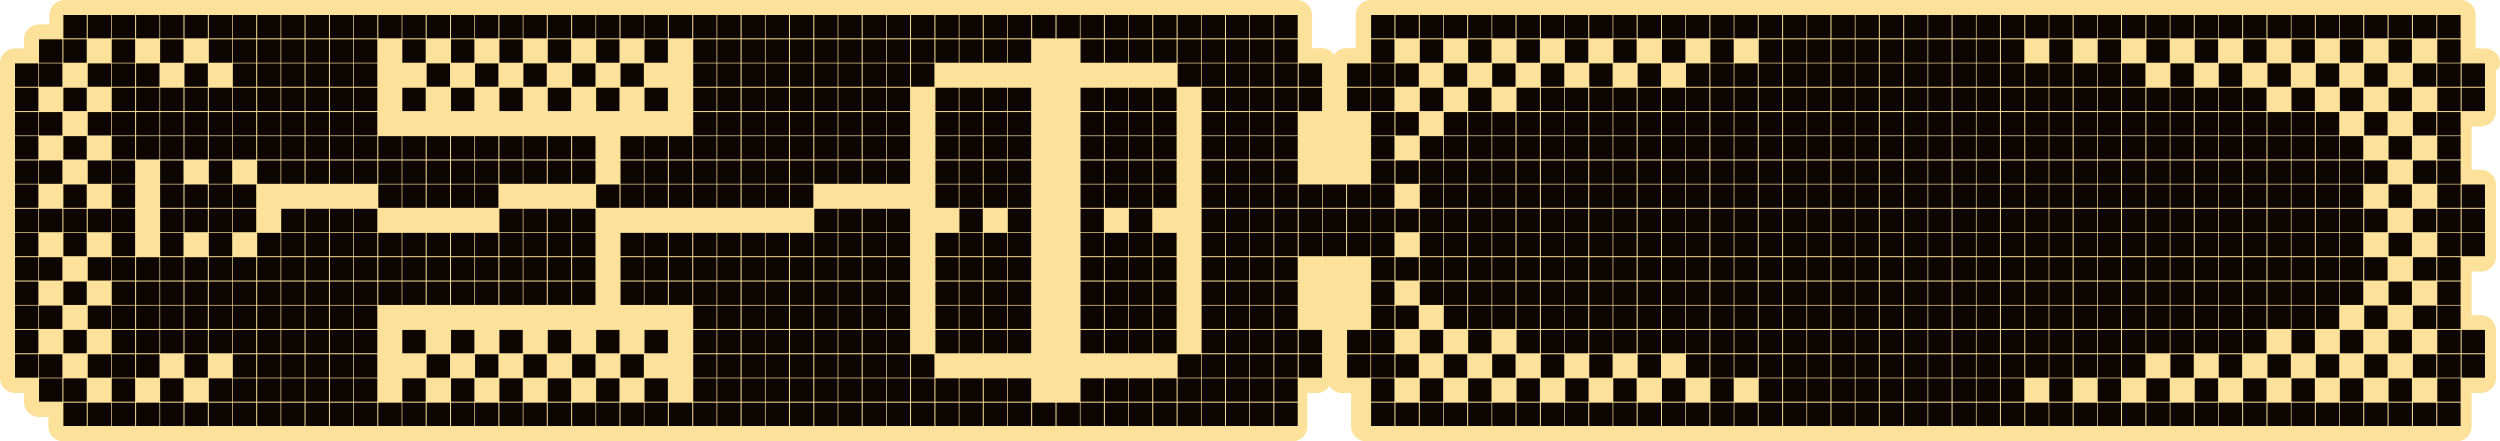 <?xml version="1.0" encoding="utf-8"?>
<!-- Generator: Adobe Illustrator 27.3.1, SVG Export Plug-In . SVG Version: 6.00 Build 0)  -->
<svg version="1.1" id="Слой_1" xmlns="http://www.w3.org/2000/svg" xmlns:xlink="http://www.w3.org/1999/xlink" x="0px" y="0px"
	 viewBox="0 0 749.4 132.3" style="enable-background:new 0 0 749.4 132.3;" xml:space="preserve">
<style type="text/css">
	.st0{fill:#FCE19B;}
	.st1{fill:#0C0501;}
</style>
<path class="st0" d="M744.9,14.5h-2.8v-10c0-2.5-2-4.5-4.5-4.5H410.9c-2.5,0-4.5,2-4.5,4.5v9.9h-2.7c-1.6,0-3,0.8-3.8,2.1
	c-0.8-1.3-2.2-2.1-3.8-2.1h-2.8V4.5c0-2.5-2-4.5-4.5-4.5H19.3c-2.5,0-4.5,2-4.5,4.5v2.8h-3.1c-2.5,0-4.5,2-4.5,4.5v2.7H4.5
	C2,14.5,0,16.5,0,19v94.3c0,2.5,2,4.5,4.5,4.5h2.7v2.7c0,2.5,2,4.5,4.5,4.5h2.8v2.8c0,2.5,2,4.5,4.5,4.5h368.4c2.5,0,4.5-2,4.5-4.5
	v-10h2.8c1.6,0,3-0.8,3.8-2.1c0.8,1.3,2.2,2.1,3.8,2.1h2.7v10c0,2.5,2,4.5,4.5,4.5h326.9c2.5,0,4.5-2,4.5-4.5v-10h2.8
	c2.5,0,4.5-2,4.5-4.5V99c0-2.5-2-4.5-4.5-4.5h-2.8V81.4h2.8c2.5,0,4.5-2,4.5-4.5V55.4c0-2.5-2-4.5-4.5-4.5h-2.8v-13h2.8
	c2.5,0,4.5-2,4.5-4.5V21.1c0.7-0.4,1.2-1.2,1.2-2.1C749.4,16.5,747.4,14.5,744.9,14.5z"/>
<path class="st1" d="M4.5,19h7v7h-7V19z M4.5,26.3h7v7h-7V26.3z M4.5,33.6h7v7h-7V33.6z M4.5,40.8h7v7h-7V40.8z M4.5,48.1h7v7h-7
	V48.1z M4.5,55.3h7v7h-7V55.3z M4.5,62.6h7v7h-7V62.6z M4.5,69.8h7v7h-7V69.8z M4.5,77.1h7v7h-7V77.1z M11.7,11.8h7v7h-7
	C11.7,18.8,11.7,11.8,11.7,11.8z M11.7,19h7v7h-7C11.7,26,11.7,19,11.7,19z M11.7,33.6h7v7h-7C11.7,40.6,11.7,33.6,11.7,33.6z
	 M11.7,48.1h7v7h-7C11.7,55.1,11.7,48.1,11.7,48.1z M11.7,62.6h7v7h-7C11.7,69.6,11.7,62.6,11.7,62.6z M11.7,77.1h7v7h-7
	C11.7,84.1,11.7,77.1,11.7,77.1z M19,4.5h7v7h-7V4.5z M19,11.8h7v7h-7V11.8z M19,26.3h7v7h-7V26.3z M19,40.8h7v7h-7V40.8z M19,55.3
	h7v7h-7V55.3z M19,62.6h7v7h-7V62.6z M19,69.8h7v7h-7V69.8z M26.3,4.5h7v7h-7V4.5z M26.3,19h7v7h-7V19z M26.3,33.6h7v7h-7V33.6z
	 M26.3,48.1h7v7h-7V48.1z M26.3,62.6h7v7h-7V62.6z M26.3,77.1h7v7h-7V77.1z M33.5,4.5h7v7h-7V4.5z M33.5,11.8h7v7h-7V11.8z M33.5,19
	h7v7h-7V19z M33.5,26.3h7v7h-7V26.3z M33.5,33.6h7v7h-7V33.6z M33.5,40.8h7v7h-7V40.8z M33.5,48.1h7v7h-7V48.1z M33.5,55.3h7v7h-7
	V55.3z M33.5,62.6h7v7h-7V62.6z M33.5,69.8h7v7h-7V69.8z M33.5,77.1h7v7h-7V77.1z M40.8,4.5h7v7h-7V4.5z M40.8,19h7v7h-7V19z
	 M40.8,26.3h7v7h-7V26.3z M40.8,33.6h7v7h-7V33.6z M40.8,40.8h7v7h-7V40.8z M40.8,77.1h7v7h-7V77.1z M48,4.5h7v7h-7V4.5z M48,11.8h7
	v7h-7V11.8z M48,26.3h7v7h-7V26.3z M48,33.6h7v7h-7V33.6z M48,40.8h7v7h-7V40.8z M48,48.1h7v7h-7V48.1z M48,55.3h7v7h-7V55.3z
	 M48,62.6h7v7h-7V62.6z M48,69.8h7v7h-7V69.8z M48,77.1h7v7h-7V77.1z M4.5,84.4h7v7h-7V84.4z M4.5,91.6h7v7h-7V91.6z M4.5,98.9h7v7
	h-7V98.9z M4.5,106.2h7v7h-7V106.2z M11.7,91.6h7v7h-7C11.7,98.6,11.7,91.6,11.7,91.6z M11.7,106.2h7v7h-7
	C11.7,113.2,11.7,106.2,11.7,106.2z M11.7,113.4h7v7h-7C11.7,120.4,11.7,113.4,11.7,113.4z M19,84.4h7v7h-7V84.4z M19,98.9h7v7h-7
	V98.9z M19,113.4h7v7h-7V113.4z M19,120.7h7v7h-7V120.7z M26.3,91.6h7v7h-7V91.6z M26.3,106.2h7v7h-7V106.2z M26.3,120.7h7v7h-7
	V120.7z M33.5,84.4h7v7h-7V84.4z M33.5,91.6h7v7h-7V91.6z M33.5,98.9h7v7h-7V98.9z M33.5,106.2h7v7h-7V106.2z M33.5,113.4h7v7h-7
	V113.4z M33.5,120.7h7v7h-7V120.7z M40.8,84.4h7v7h-7V84.4z M40.8,91.6h7v7h-7V91.6z M40.8,98.9h7v7h-7V98.9z M40.8,106.2h7v7h-7
	V106.2z M40.8,120.7h7v7h-7V120.7z M48,84.4h7v7h-7V84.4z M48,91.6h7v7h-7V91.6z M48,98.9h7v7h-7V98.9z M48,113.4h7v7h-7V113.4z
	 M48,120.7h7v7h-7V120.7z M55.3,4.5h7v7h-7V4.5z M55.3,19h7v7h-7V19z M55.3,26.3h7v7h-7V26.3z M55.3,33.6h7v7h-7V33.6z M55.3,40.8h7
	v7h-7V40.8z M55.3,55.3h7v7h-7V55.3z M55.3,62.6h7v7h-7V62.6z M55.3,77.1h7v7h-7V77.1z M62.6,4.5h7v7h-7V4.5z M62.6,11.8h7v7h-7
	V11.8z M62.6,26.3h7v7h-7V26.3z M62.6,33.6h7v7h-7V33.6z M62.6,40.8h7v7h-7V40.8z M62.6,48.1h7v7h-7V48.1z M62.6,55.3h7v7h-7V55.3z
	 M62.6,62.6h7v7h-7V62.6z M62.6,69.8h7v7h-7V69.8z M62.6,77.1h7v7h-7V77.1z M69.8,4.5h7v7h-7V4.5z M69.8,11.8h7v7h-7V11.8z M69.8,19
	h7v7h-7V19z M69.8,26.3h7v7h-7V26.3z M69.8,33.6h7v7h-7V33.6z M69.8,40.8h7v7h-7V40.8z M69.8,55.3h7v7h-7V55.3z M69.8,62.6h7v7h-7
	V62.6z M69.8,77.1h7v7h-7V77.1z M77.1,4.5h7v7h-7V4.5z M77.1,11.8h7v7h-7V11.8z M77.1,19h7v7h-7V19z M77.1,26.3h7v7h-7V26.3z
	 M77.1,33.6h7v7h-7V33.6z M77.1,40.8h7v7h-7V40.8z M77.1,48.1h7v7h-7V48.1z M77.1,69.8h7v7h-7V69.8z M77.1,77.1h7v7h-7V77.1z
	 M84.3,4.5h7v7h-7V4.5z M84.3,11.8h7v7h-7V11.8z M84.3,19h7v7h-7V19z M84.3,26.3h7v7h-7V26.3z M84.3,33.6h7v7h-7V33.6z M84.3,40.8h7
	v7h-7V40.8z M84.3,48.1h7v7h-7V48.1z M84.3,62.6h7v7h-7V62.6z M84.3,69.8h7v7h-7V69.8z M84.3,77.1h7v7h-7V77.1z M91.6,4.5h7v7h-7
	V4.5z M91.6,11.8h7v7h-7V11.8z M91.6,19h7v7h-7V19z M91.6,26.3h7v7h-7V26.3z M91.6,33.6h7v7h-7V33.6z M91.6,40.8h7v7h-7V40.8z
	 M91.6,48.1h7v7h-7V48.1z M91.6,62.6h7v7h-7V62.6z M91.6,69.8h7v7h-7V69.8z M91.6,77.1h7v7h-7V77.1z M98.9,4.5h7v7h-7V4.5z
	 M98.9,11.8h7v7h-7V11.8z M98.9,19h7v7h-7V19z M98.9,26.3h7v7h-7V26.3z M98.9,33.6h7v7h-7V33.6z M98.9,40.8h7v7h-7V40.8z M98.9,48.1
	h7v7h-7V48.1z M98.9,62.6h7v7h-7V62.6z M98.9,69.8h7v7h-7V69.8z M98.9,77.1h7v7h-7V77.1z M106.1,4.5h7v7h-7V4.5z M106.1,11.8h7v7h-7
	V11.8z M106.1,19h7v7h-7V19z M106.1,26.3h7v7h-7V26.3z M106.1,33.6h7v7h-7V33.6z M106.1,40.8h7v7h-7V40.8z M106.1,48.1h7v7h-7V48.1z
	 M106.1,62.6h7v7h-7V62.6z M106.1,69.8h7v7h-7V69.8z M106.1,77.1h7v7h-7V77.1z M113.4,4.5h7v7h-7V4.5z M113.4,40.8h7v7h-7V40.8z
	 M113.4,48.1h7v7h-7V48.1z M113.4,55.3h7v7h-7V55.3z M113.4,69.8h7v7h-7V69.8z M113.4,77.1h7v7h-7V77.1z M120.6,4.5h7v7h-7V4.5z
	 M120.6,11.8h7v7h-7V11.8z M120.6,26.3h7v7h-7V26.3z M120.6,40.8h7v7h-7V40.8z M120.6,48.1h7v7h-7V48.1z M120.6,55.3h7v7h-7V55.3z
	 M120.6,69.8h7v7h-7V69.8z M120.6,77.1h7v7h-7V77.1z M55.3,84.4h7v7h-7V84.4z M55.3,91.6h7v7h-7V91.6z M55.3,98.9h7v7h-7V98.9z
	 M55.3,106.2h7v7h-7V106.2z M55.3,120.7h7v7h-7V120.7z M62.6,84.4h7v7h-7V84.4z M62.6,91.6h7v7h-7V91.6z M62.6,98.9h7v7h-7V98.9z
	 M62.6,113.4h7v7h-7V113.4z M62.6,120.7h7v7h-7V120.7z M69.8,84.4h7v7h-7V84.4z M69.8,91.6h7v7h-7V91.6z M69.8,98.9h7v7h-7V98.9z
	 M69.8,106.2h7v7h-7V106.2z M69.8,113.4h7v7h-7V113.4z M69.8,120.7h7v7h-7V120.7z M77.1,84.4h7v7h-7V84.4z M77.1,91.6h7v7h-7V91.6z
	 M77.1,98.9h7v7h-7V98.9z M77.1,106.2h7v7h-7V106.2z M77.1,113.4h7v7h-7V113.4z M77.1,120.7h7v7h-7V120.7z M84.3,84.4h7v7h-7V84.4z
	 M84.3,91.6h7v7h-7V91.6z M84.3,98.9h7v7h-7V98.9z M84.3,106.2h7v7h-7V106.2z M84.3,113.4h7v7h-7V113.4z M84.3,120.7h7v7h-7V120.7z
	 M91.6,84.4h7v7h-7V84.4z M91.6,91.6h7v7h-7V91.6z M91.6,98.9h7v7h-7V98.9z M91.6,106.2h7v7h-7V106.2z M91.6,113.4h7v7h-7V113.4z
	 M91.6,120.7h7v7h-7V120.7z M98.9,84.4h7v7h-7V84.4z M98.9,91.6h7v7h-7V91.6z M98.9,98.9h7v7h-7V98.9z M98.9,106.2h7v7h-7V106.2z
	 M98.9,113.4h7v7h-7V113.4z M98.9,120.7h7v7h-7V120.7z M106.1,84.4h7v7h-7V84.4z M106.1,91.6h7v7h-7V91.6z M106.1,98.9h7v7h-7V98.9z
	 M106.1,106.2h7v7h-7V106.2z M106.1,113.4h7v7h-7V113.4z M106.1,120.7h7v7h-7V120.7z M113.4,84.4h7v7h-7V84.4z M113.4,120.7h7v7h-7
	V120.7z M120.6,84.4h7v7h-7V84.4z M120.6,98.9h7v7h-7V98.9z M120.6,113.4h7v7h-7V113.4z M120.6,120.7h7v7h-7V120.7z M127.9,4.5h7v7
	h-7C127.9,11.5,127.9,4.5,127.9,4.5z M127.9,19h7v7h-7C127.9,26,127.9,19,127.9,19z M127.9,40.8h7v7h-7
	C127.9,47.8,127.9,40.8,127.9,40.8z M127.9,48.1h7v7h-7C127.9,55.1,127.9,48.1,127.9,48.1z M127.9,55.3h7v7h-7
	C127.9,62.3,127.9,55.3,127.9,55.3z M127.9,69.8h7v7h-7C127.9,76.8,127.9,69.8,127.9,69.8z M127.9,77.1h7v7h-7
	C127.9,84.1,127.9,77.1,127.9,77.1z M135.2,4.5h7v7h-7V4.5z M135.2,11.8h7v7h-7V11.8z M135.2,26.3h7v7h-7V26.3z M135.2,40.8h7v7h-7
	V40.8z M135.2,48.1h7v7h-7V48.1z M135.2,55.3h7v7h-7V55.3z M135.2,69.8h7v7h-7V69.8z M135.2,77.1h7v7h-7V77.1z M142.4,4.5h7v7h-7
	V4.5z M142.4,19h7v7h-7V19z M142.4,40.8h7v7h-7V40.8z M142.4,48.1h7v7h-7V48.1z M142.4,55.3h7v7h-7V55.3z M142.4,69.8h7v7h-7V69.8z
	 M142.4,77.1h7v7h-7V77.1z M149.7,4.5h7v7h-7V4.5z M149.7,11.8h7v7h-7V11.8z M149.7,26.3h7v7h-7V26.3z M149.7,40.8h7v7h-7V40.8z
	 M149.7,48.1h7v7h-7V48.1z M149.7,62.6h7v7h-7V62.6z M149.7,69.8h7v7h-7V69.8z M149.7,77.1h7v7h-7V77.1z M156.9,4.5h7v7h-7V4.5z
	 M156.9,19h7v7h-7V19z M156.9,40.8h7v7h-7V40.8z M156.9,48.1h7v7h-7V48.1z M156.9,62.6h7v7h-7V62.6z M156.9,69.8h7v7h-7V69.8z
	 M156.9,77.1h7v7h-7V77.1z M164.2,4.5h7v7h-7V4.5z M164.2,11.8h7v7h-7V11.8z M164.2,26.3h7v7h-7V26.3z M164.2,40.8h7v7h-7V40.8z
	 M164.2,48.1h7v7h-7V48.1z M164.2,62.6h7v7h-7V62.6z M164.2,69.8h7v7h-7V69.8z M164.2,77.1h7v7h-7V77.1z M171.5,4.5h7v7h-7V4.5z
	 M171.5,19h7v7h-7V19z M171.5,40.8h7v7h-7V40.8z M171.5,48.1h7v7h-7V48.1z M171.5,62.6h7v7h-7V62.6z M171.5,69.8h7v7h-7V69.8z
	 M171.5,77.1h7v7h-7V77.1z M178.7,4.5h7v7h-7V4.5z M178.7,11.8h7v7h-7V11.8z M178.7,26.3h7v7h-7V26.3z M178.7,55.3h7v7h-7V55.3z
	 M186,4.5h7v7h-7V4.5z M186,19h7v7h-7V19z M186,40.8h7v7h-7V40.8z M186,48.1h7v7h-7V48.1z M186,55.3h7v7h-7V55.3z M186,69.8h7v7h-7
	V69.8z M186,77.1h7v7h-7V77.1z M193.2,4.5h7v7h-7V4.5z M193.2,11.8h7v7h-7V11.8z M193.2,26.3h7v7h-7V26.3z M193.2,40.8h7v7h-7V40.8z
	 M193.2,48.1h7v7h-7V48.1z M193.2,55.3h7v7h-7V55.3z M193.2,69.8h7v7h-7V69.8z M193.2,77.1h7v7h-7V77.1z M127.9,84.4h7v7h-7
	C127.9,91.4,127.9,84.4,127.9,84.4z M127.9,106.2h7v7h-7C127.9,113.2,127.9,106.2,127.9,106.2z M127.9,120.7h7v7h-7
	C127.9,127.7,127.9,120.7,127.9,120.7z M135.2,84.4h7v7h-7V84.4z M135.2,98.9h7v7h-7V98.9z M135.2,113.4h7v7h-7V113.4z M135.2,120.7
	h7v7h-7V120.7z M142.4,84.4h7v7h-7V84.4z M142.4,106.2h7v7h-7V106.2z M142.4,120.7h7v7h-7V120.7z M149.7,84.4h7v7h-7V84.4z
	 M149.7,98.9h7v7h-7V98.9z M149.7,113.4h7v7h-7V113.4z M149.7,120.7h7v7h-7V120.7z M156.9,84.4h7v7h-7V84.4z M156.9,106.2h7v7h-7
	V106.2z M156.9,120.7h7v7h-7V120.7z M164.2,84.4h7v7h-7V84.4z M164.2,98.9h7v7h-7V98.9z M164.2,113.4h7v7h-7V113.4z M164.2,120.7h7
	v7h-7V120.7z M171.5,84.4h7v7h-7V84.4z M171.5,106.2h7v7h-7V106.2z M171.5,120.7h7v7h-7V120.7z M178.7,98.9h7v7h-7V98.9z
	 M178.7,113.4h7v7h-7V113.4z M178.7,120.7h7v7h-7V120.7z M186,84.4h7v7h-7V84.4z M186,106.2h7v7h-7V106.2z M186,120.7h7v7h-7V120.7z
	 M193.2,84.4h7v7h-7V84.4z M193.2,98.9h7v7h-7V98.9z M193.2,113.4h7v7h-7V113.4z M193.2,120.7h7v7h-7V120.7z M200.5,4.5h7v7h-7V4.5z
	 M200.5,40.8h7v7h-7V40.8z M200.5,48.1h7v7h-7V48.1z M200.5,55.3h7v7h-7V55.3z M200.5,69.8h7v7h-7V69.8z M200.5,77.1h7v7h-7V77.1z
	 M207.8,4.5h7v7h-7V4.5z M207.8,11.8h7v7h-7V11.8z M207.8,19h7v7h-7V19z M207.8,26.3h7v7h-7V26.3z M207.8,33.6h7v7h-7V33.6z
	 M207.8,40.8h7v7h-7V40.8z M207.8,48.1h7v7h-7V48.1z M207.8,55.3h7v7h-7V55.3z M207.8,69.8h7v7h-7V69.8z M207.8,77.1h7v7h-7V77.1z
	 M215,4.5h7v7h-7V4.5z M215,11.8h7v7h-7V11.8z M215,19h7v7h-7V19z M215,26.3h7v7h-7V26.3z M215,33.6h7v7h-7V33.6z M215,40.8h7v7h-7
	V40.8z M215,48.1h7v7h-7V48.1z M215,55.3h7v7h-7V55.3z M215,69.8h7v7h-7V69.8z M215,77.1h7v7h-7V77.1z M222.3,4.5h7v7h-7V4.5z
	 M222.3,11.8h7v7h-7V11.8z M222.3,19h7v7h-7V19z M222.3,26.3h7v7h-7V26.3z M222.3,33.6h7v7h-7V33.6z M222.3,40.8h7v7h-7V40.8z
	 M222.3,48.1h7v7h-7V48.1z M222.3,55.3h7v7h-7V55.3z M222.3,69.8h7v7h-7V69.8z M222.3,77.1h7v7h-7V77.1z M229.5,4.5h7v7h-7V4.5z
	 M229.5,11.8h7v7h-7V11.8z M229.5,19h7v7h-7V19z M229.5,26.3h7v7h-7V26.3z M229.5,33.6h7v7h-7V33.6z M229.5,40.8h7v7h-7V40.8z
	 M229.5,48.1h7v7h-7V48.1z M229.5,55.3h7v7h-7V55.3z M229.5,69.8h7v7h-7V69.8z M229.5,77.1h7v7h-7V77.1z M236.8,4.5h7v7h-7V4.5z
	 M236.8,11.8h7v7h-7V11.8z M236.8,19h7v7h-7V19z M236.8,26.3h7v7h-7V26.3z M236.8,33.6h7v7h-7V33.6z M236.8,40.8h7v7h-7V40.8z
	 M236.8,48.1h7v7h-7V48.1z M236.8,55.3h7v7h-7V55.3z M236.8,69.8h7v7h-7V69.8z M236.8,77.1h7v7h-7V77.1z M244.1,4.5h7v7h-7V4.5z
	 M244.1,11.8h7v7h-7V11.8z M244.1,19h7v7h-7V19z M244.1,26.3h7v7h-7V26.3z M244.1,33.6h7v7h-7V33.6z M244.1,40.8h7v7h-7V40.8z
	 M244.1,48.1h7v7h-7V48.1z M244.1,62.6h7v7h-7V62.6z M244.1,69.8h7v7h-7V69.8z M244.1,77.1h7v7h-7V77.1z M251.3,4.5h7v7h-7
	L251.3,4.5L251.3,4.5z M251.3,11.8h7v7h-7L251.3,11.8L251.3,11.8z M251.3,19h7v7h-7L251.3,19L251.3,19z M251.3,26.3h7v7h-7
	L251.3,26.3L251.3,26.3z M251.3,33.6h7v7h-7L251.3,33.6L251.3,33.6z M251.3,40.8h7v7h-7L251.3,40.8L251.3,40.8z M251.3,48.1h7v7h-7
	L251.3,48.1L251.3,48.1z M251.3,62.6h7v7h-7L251.3,62.6L251.3,62.6z M251.3,69.8h7v7h-7L251.3,69.8L251.3,69.8z M251.3,77.1h7v7h-7
	L251.3,77.1L251.3,77.1z M258.6,4.5h7v7h-7V4.5z M258.6,11.8h7v7h-7V11.8z M258.6,19h7v7h-7V19z M258.6,26.3h7v7h-7V26.3z
	 M258.6,33.6h7v7h-7V33.6z M258.6,40.8h7v7h-7V40.8z M258.6,48.1h7v7h-7V48.1z M258.6,62.6h7v7h-7V62.6z M258.6,69.8h7v7h-7V69.8z
	 M258.6,77.1h7v7h-7V77.1z M265.8,4.5h7v7h-7V4.5z M265.8,11.8h7v7h-7V11.8z M265.8,19h7v7h-7V19z M265.8,26.3h7v7h-7V26.3z
	 M265.8,33.6h7v7h-7V33.6z M265.8,40.8h7v7h-7V40.8z M265.8,48.1h7v7h-7V48.1z M265.8,62.6h7v7h-7V62.6z M265.8,69.8h7v7h-7V69.8z
	 M265.8,77.1h7v7h-7V77.1z M200.5,84.4h7v7h-7V84.4z M200.5,120.7h7v7h-7V120.7z M207.8,84.4h7v7h-7V84.4z M207.8,91.6h7v7h-7V91.6z
	 M207.8,98.9h7v7h-7V98.9z M207.8,106.2h7v7h-7V106.2z M207.8,113.4h7v7h-7V113.4z M207.8,120.7h7v7h-7V120.7z M215,84.4h7v7h-7
	V84.4z M215,91.6h7v7h-7V91.6z M215,98.9h7v7h-7V98.9z M215,106.2h7v7h-7V106.2z M215,113.4h7v7h-7V113.4z M215,120.7h7v7h-7V120.7z
	 M222.3,84.4h7v7h-7V84.4z M222.3,91.6h7v7h-7V91.6z M222.3,98.9h7v7h-7V98.9z M222.3,106.2h7v7h-7V106.2z M222.3,113.4h7v7h-7
	V113.4z M222.3,120.7h7v7h-7V120.7z M229.5,84.4h7v7h-7V84.4z M229.5,91.6h7v7h-7V91.6z M229.5,98.9h7v7h-7V98.9z M229.5,106.2h7v7
	h-7V106.2z M229.5,113.4h7v7h-7V113.4z M229.5,120.7h7v7h-7V120.7z M236.8,84.4h7v7h-7V84.4z M236.8,91.6h7v7h-7V91.6z M236.8,98.9
	h7v7h-7V98.9z M236.8,106.2h7v7h-7V106.2z M236.8,113.4h7v7h-7V113.4z M236.8,120.7h7v7h-7V120.7z M244.1,84.4h7v7h-7V84.4z
	 M244.1,91.6h7v7h-7V91.6z M244.1,98.9h7v7h-7V98.9z M244.1,106.2h7v7h-7V106.2z M244.1,113.4h7v7h-7V113.4z M244.1,120.7h7v7h-7
	V120.7z M251.3,84.4h7v7h-7L251.3,84.4L251.3,84.4z M251.3,91.6h7v7h-7L251.3,91.6L251.3,91.6z M251.3,98.9h7v7h-7L251.3,98.9
	L251.3,98.9z M251.3,106.2h7v7h-7L251.3,106.2L251.3,106.2z M251.3,113.4h7v7h-7L251.3,113.4L251.3,113.4z M251.3,120.7h7v7h-7
	L251.3,120.7L251.3,120.7z M258.6,84.4h7v7h-7V84.4z M258.6,91.6h7v7h-7V91.6z M258.6,98.9h7v7h-7V98.9z M258.6,106.2h7v7h-7V106.2z
	 M258.6,113.4h7v7h-7V113.4z M258.6,120.7h7v7h-7V120.7z M265.8,84.4h7v7h-7V84.4z M265.8,91.6h7v7h-7V91.6z M265.8,98.9h7v7h-7
	V98.9z M265.8,106.2h7v7h-7V106.2z M265.8,113.4h7v7h-7V113.4z M265.8,120.7h7v7h-7V120.7z M273.1,4.5h7v7h-7V4.5z M273.1,11.8h7v7
	h-7V11.8z M273.1,19h7v7h-7V19z M280.4,4.5h7v7h-7V4.5z M280.4,11.8h7v7h-7V11.8z M280.4,26.3h7v7h-7V26.3z M280.4,33.6h7v7h-7V33.6
	z M280.4,40.8h7v7h-7V40.8z M280.4,48.1h7v7h-7V48.1z M280.4,55.3h7v7h-7V55.3z M280.4,69.8h7v7h-7V69.8z M280.4,77.1h7v7h-7V77.1z
	 M287.6,4.5h7v7h-7V4.5z M287.6,11.8h7v7h-7V11.8z M287.6,26.3h7v7h-7V26.3z M287.6,33.6h7v7h-7V33.6z M287.6,40.8h7v7h-7V40.8z
	 M287.6,48.1h7v7h-7V48.1z M287.6,55.3h7v7h-7V55.3z M287.6,62.6h7v7h-7V62.6z M287.6,69.8h7v7h-7V69.8z M287.6,77.1h7v7h-7V77.1z
	 M294.9,4.5h7v7h-7V4.5z M294.9,11.8h7v7h-7V11.8z M294.9,26.3h7v7h-7V26.3z M294.9,33.6h7v7h-7V33.6z M294.9,40.8h7v7h-7V40.8z
	 M294.9,48.1h7v7h-7V48.1z M294.9,55.3h7v7h-7V55.3z M294.9,69.8h7v7h-7V69.8z M294.9,77.1h7v7h-7V77.1z M302.1,4.5h7v7h-7V4.5z
	 M302.1,11.8h7v7h-7V11.8z M302.1,26.3h7v7h-7V26.3z M302.1,33.6h7v7h-7V33.6z M302.1,40.8h7v7h-7V40.8z M302.1,48.1h7v7h-7V48.1z
	 M302.1,55.3h7v7h-7V55.3z M302.1,62.6h7v7h-7V62.6z M302.1,69.8h7v7h-7V69.8z M302.1,77.1h7v7h-7V77.1z M309.4,4.5h7v7h-7V4.5z
	 M316.7,4.5h7v7h-7V4.5z M323.9,4.5h7v7h-7V4.5z M323.9,11.8h7v7h-7V11.8z M323.9,26.3h7v7h-7V26.3z M323.9,33.6h7v7h-7V33.6z
	 M323.9,40.8h7v7h-7V40.8z M323.9,48.1h7v7h-7V48.1z M323.9,55.3h7v7h-7V55.3z M323.9,62.6h7v7h-7V62.6z M323.9,69.8h7v7h-7V69.8z
	 M323.9,77.1h7v7h-7V77.1z M331.2,4.5h7v7h-7V4.5z M331.2,11.8h7v7h-7V11.8z M331.2,26.3h7v7h-7V26.3z M331.2,33.6h7v7h-7V33.6z
	 M331.2,40.8h7v7h-7V40.8z M331.2,48.1h7v7h-7V48.1z M331.2,55.3h7v7h-7V55.3z M331.2,69.8h7v7h-7V69.8z M331.2,77.1h7v7h-7V77.1z
	 M338.4,4.5h7v7h-7V4.5z M338.4,11.8h7v7h-7V11.8z M338.4,26.3h7v7h-7V26.3z M338.4,33.6h7v7h-7V33.6z M338.4,40.8h7v7h-7V40.8z
	 M338.4,48.1h7v7h-7V48.1z M338.4,55.3h7v7h-7V55.3z M338.4,62.6h7v7h-7V62.6z M338.4,69.8h7v7h-7V69.8z M338.4,77.1h7v7h-7V77.1z
	 M273.1,106.2h7v7h-7V106.2z M273.1,113.4h7v7h-7V113.4z M273.1,120.7h7v7h-7V120.7z M280.4,84.4h7v7h-7V84.4z M280.4,91.6h7v7h-7
	V91.6z M280.4,98.9h7v7h-7V98.9z M280.4,113.4h7v7h-7V113.4z M280.4,120.7h7v7h-7V120.7z M287.6,84.4h7v7h-7V84.4z M287.6,91.6h7v7
	h-7V91.6z M287.6,98.9h7v7h-7V98.9z M287.6,113.4h7v7h-7V113.4z M287.6,120.7h7v7h-7V120.7z M294.9,84.4h7v7h-7V84.4z M294.9,91.6h7
	v7h-7V91.6z M294.9,98.9h7v7h-7V98.9z M294.9,113.4h7v7h-7V113.4z M294.9,120.7h7v7h-7V120.7z M302.1,84.4h7v7h-7V84.4z M302.1,91.6
	h7v7h-7V91.6z M302.1,98.9h7v7h-7V98.9z M302.1,113.4h7v7h-7V113.4z M302.1,120.7h7v7h-7V120.7z M309.4,120.7h7v7h-7V120.7z
	 M316.7,120.7h7v7h-7V120.7z M323.9,84.4h7v7h-7V84.4z M323.9,91.6h7v7h-7V91.6z M323.9,98.9h7v7h-7V98.9z M323.9,113.4h7v7h-7
	V113.4z M323.9,120.7h7v7h-7V120.7z M331.2,84.4h7v7h-7V84.4z M331.2,91.6h7v7h-7V91.6z M331.2,98.9h7v7h-7V98.9z M331.2,113.4h7v7
	h-7V113.4z M331.2,120.7h7v7h-7V120.7z M338.4,84.4h7v7h-7V84.4z M338.4,91.6h7v7h-7V91.6z M338.4,98.9h7v7h-7V98.9z M338.4,113.4h7
	v7h-7V113.4z M338.4,120.7h7v7h-7V120.7z M345.7,4.5h7v7h-7V4.5z M345.7,11.8h7v7h-7V11.8z M345.7,26.3h7v7h-7V26.3z M345.7,33.6h7
	v7h-7V33.6z M345.7,40.8h7v7h-7V40.8z M345.7,48.1h7v7h-7V48.1z M345.7,55.3h7v7h-7V55.3z M345.7,69.8h7v7h-7V69.8z M345.7,77.1h7v7
	h-7V77.1z M353,4.5h7v7h-7V4.5z M353,11.8h7v7h-7V11.8z M353,19h7v7h-7V19z M360.2,4.5h7v7h-7V4.5z M360.2,11.8h7v7h-7V11.8z
	 M360.2,19h7v7h-7V19z M360.2,26.3h7v7h-7V26.3z M360.2,33.6h7v7h-7V33.6z M360.2,40.8h7v7h-7V40.8z M360.2,48.1h7v7h-7V48.1z
	 M360.2,55.3h7v7h-7V55.3z M360.2,62.6h7v7h-7V62.6z M360.2,69.8h7v7h-7V69.8z M360.2,77.1h7v7h-7V77.1z M367.5,4.5h7v7h-7V4.5z
	 M367.5,11.8h7v7h-7V11.8z M367.5,19h7v7h-7V19z M367.5,26.3h7v7h-7V26.3z M367.5,33.6h7v7h-7V33.6z M367.5,40.8h7v7h-7V40.8z
	 M367.5,48.1h7v7h-7V48.1z M367.5,55.3h7v7h-7V55.3z M367.5,62.6h7v7h-7V62.6z M367.5,69.8h7v7h-7V69.8z M367.5,77.1h7v7h-7V77.1z
	 M374.7,4.5h7v7h-7V4.5z M374.7,11.8h7v7h-7V11.8z M374.7,19h7v7h-7V19z M374.7,26.3h7v7h-7V26.3z M374.7,33.6h7v7h-7V33.6z
	 M374.7,40.8h7v7h-7V40.8z M374.7,48.1h7v7h-7V48.1z M374.7,55.3h7v7h-7V55.3z M374.7,62.6h7v7h-7V62.6z M374.7,69.8h7v7h-7V69.8z
	 M374.7,77.1h7v7h-7V77.1z M382,4.5h7v7h-7V4.5z M382,11.8h7v7h-7V11.8z M382,19h7v7h-7V19z M382,26.3h7v7h-7V26.3z M382,33.6h7v7
	h-7V33.6z M382,40.8h7v7h-7V40.8z M382,48.1h7v7h-7V48.1z M382,55.3h7v7h-7V55.3z M382,62.6h7v7h-7V62.6z M382,69.8h7v7h-7V69.8z
	 M382,77.1h7v7h-7V77.1z M389.3,19h7v7h-7V19z M389.3,26.3h7v7h-7V26.3z M389.3,55.3h7v7h-7V55.3z M389.3,62.6h7v7h-7V62.6z
	 M389.3,69.8h7v7h-7V69.8z M396.5,55.3h7v7h-7V55.3z M396.5,62.6h7v7h-7V62.6z M396.5,69.8h7v7h-7V69.8z M403.8,19h7v7h-7V19z
	 M403.8,26.3h7v7h-7V26.3z M403.8,55.3h7v7h-7V55.3z M403.8,62.6h7v7h-7V62.6z M403.8,69.8h7v7h-7V69.8z M411,4.5h7v7h-7V4.5z
	 M411,11.8h7v7h-7V11.8z M411,19h7v7h-7V19z M411,26.3h7v7h-7V26.3z M411,33.6h7v7h-7V33.6z M411,40.8h7v7h-7V40.8z M411,48.1h7v7
	h-7V48.1z M411,55.3h7v7h-7V55.3z M411,62.6h7v7h-7V62.6z M411,69.8h7v7h-7V69.8z M411,77.1h7v7h-7V77.1z M345.7,84.4h7v7h-7V84.4z
	 M345.7,91.6h7v7h-7V91.6z M345.7,98.9h7v7h-7V98.9z M345.7,113.4h7v7h-7V113.4z M345.7,120.7h7v7h-7V120.7z M353,106.2h7v7h-7
	V106.2z M353,113.4h7v7h-7V113.4z M353,120.7h7v7h-7V120.7z M360.2,84.4h7v7h-7V84.4z M360.2,91.6h7v7h-7V91.6z M360.2,98.9h7v7h-7
	V98.9z M360.2,106.2h7v7h-7V106.2z M360.2,113.4h7v7h-7V113.4z M360.2,120.7h7v7h-7V120.7z M367.5,84.4h7v7h-7V84.4z M367.5,91.6h7
	v7h-7V91.6z M367.5,98.9h7v7h-7V98.9z M367.5,106.2h7v7h-7V106.2z M367.5,113.4h7v7h-7V113.4z M367.5,120.7h7v7h-7V120.7z
	 M374.7,84.4h7v7h-7V84.4z M374.7,91.6h7v7h-7V91.6z M374.7,98.9h7v7h-7V98.9z M374.7,106.2h7v7h-7V106.2z M374.7,113.4h7v7h-7
	V113.4z M374.7,120.7h7v7h-7V120.7z M382,84.4h7v7h-7V84.4z M382,91.6h7v7h-7V91.6z M382,98.9h7v7h-7V98.9z M382,106.2h7v7h-7V106.2
	z M382,113.4h7v7h-7V113.4z M382,120.7h7v7h-7V120.7z M389.3,98.9h7v7h-7V98.9z M389.3,106.2h7v7h-7V106.2z M403.8,98.9h7v7h-7V98.9
	z M403.8,106.2h7v7h-7V106.2z M411,84.4h7v7h-7V84.4z M411,91.6h7v7h-7V91.6z M411,98.9h7v7h-7V98.9z M411,106.2h7v7h-7V106.2z
	 M411,113.4h7v7h-7V113.4z M411,120.7h7v7h-7V120.7z M418.3,4.5h7v7h-7V4.5z M418.3,19h7v7h-7V19z M418.3,33.6h7v7h-7V33.6z
	 M418.3,48.1h7v7h-7V48.1z M418.3,62.6h7v7h-7V62.6z M418.3,77.1h7v7h-7V77.1z M425.6,4.5h7v7h-7V4.5z M425.6,11.8h7v7h-7V11.8z
	 M425.6,26.3h7v7h-7V26.3z M425.6,40.8h7v7h-7V40.8z M425.6,48.1h7v7h-7V48.1z M425.6,55.3h7v7h-7V55.3z M425.6,62.6h7v7h-7V62.6z
	 M425.6,69.8h7v7h-7V69.8z M425.6,77.1h7v7h-7V77.1z M432.8,4.5h7v7h-7V4.5z M432.8,19h7v7h-7V19z M432.8,33.6h7v7h-7V33.6z
	 M432.8,40.8h7v7h-7V40.8z M432.8,48.1h7v7h-7V48.1z M432.8,55.3h7v7h-7V55.3z M432.8,62.6h7v7h-7V62.6z M432.8,69.8h7v7h-7V69.8z
	 M432.8,77.1h7v7h-7V77.1z M440.1,4.5h7v7h-7V4.5z M440.1,11.8h7v7h-7V11.8z M440.1,26.3h7v7h-7V26.3z M440.1,33.6h7v7h-7V33.6z
	 M440.1,40.8h7v7h-7V40.8z M440.1,48.1h7v7h-7V48.1z M440.1,55.3h7v7h-7V55.3z M440.1,62.6h7v7h-7V62.6z M440.1,69.8h7v7h-7V69.8z
	 M440.1,77.1h7v7h-7V77.1z M447.3,4.5h7v7h-7V4.5z M447.3,19h7v7h-7V19z M447.3,33.6h7v7h-7V33.6z M447.3,40.8h7v7h-7V40.8z
	 M447.3,48.1h7v7h-7V48.1z M447.3,55.3h7v7h-7V55.3z M447.3,62.6h7v7h-7V62.6z M447.3,69.8h7v7h-7V69.8z M447.3,77.1h7v7h-7V77.1z
	 M454.6,4.5h7v7h-7V4.5z M454.6,11.8h7v7h-7V11.8z M454.6,26.3h7v7h-7V26.3z M454.6,33.6h7v7h-7V33.6z M454.6,40.8h7v7h-7V40.8z
	 M454.6,48.1h7v7h-7V48.1z M454.6,55.3h7v7h-7V55.3z M454.6,62.6h7v7h-7V62.6z M454.6,69.8h7v7h-7V69.8z M454.6,77.1h7v7h-7V77.1z
	 M461.9,4.5h7v7h-7V4.5z M461.9,19h7v7h-7V19z M461.9,26.3h7v7h-7V26.3z M461.9,33.6h7v7h-7V33.6z M461.9,40.8h7v7h-7V40.8z
	 M461.9,48.1h7v7h-7V48.1z M461.9,55.3h7v7h-7V55.3z M461.9,62.6h7v7h-7V62.6z M461.9,69.8h7v7h-7V69.8z M461.9,77.1h7v7h-7V77.1z
	 M469.1,4.5h7v7h-7V4.5z M469.1,11.8h7v7h-7V11.8z M469.1,26.3h7v7h-7V26.3z M469.1,33.6h7v7h-7V33.6z M469.1,40.8h7v7h-7V40.8z
	 M469.1,48.1h7v7h-7V48.1z M469.1,55.3h7v7h-7V55.3z M469.1,62.6h7v7h-7V62.6z M469.1,69.8h7v7h-7V69.8z M469.1,77.1h7v7h-7V77.1z
	 M476.4,4.5h7v7h-7V4.5z M476.4,19h7v7h-7V19z M476.4,26.3h7v7h-7V26.3z M476.4,33.6h7v7h-7V33.6z M476.4,40.8h7v7h-7V40.8z
	 M476.4,48.1h7v7h-7V48.1z M476.4,55.3h7v7h-7V55.3z M476.4,62.6h7v7h-7V62.6z M476.4,69.8h7v7h-7V69.8z M476.4,77.1h7v7h-7V77.1z
	 M483.6,4.5h7v7h-7V4.5z M483.6,11.8h7v7h-7V11.8z M483.6,26.3h7v7h-7V26.3z M483.6,33.6h7v7h-7V33.6z M483.6,40.8h7v7h-7V40.8z
	 M483.6,48.1h7v7h-7V48.1z M483.6,55.3h7v7h-7V55.3z M483.6,62.6h7v7h-7V62.6z M483.6,69.8h7v7h-7V69.8z M483.6,77.1h7v7h-7V77.1z
	 M418.3,91.6h7v7h-7V91.6z M418.3,106.2h7v7h-7V106.2z M418.3,120.7h7v7h-7V120.7z M425.6,84.4h7v7h-7V84.4z M425.6,98.9h7v7h-7
	V98.9z M425.6,113.4h7v7h-7V113.4z M425.6,120.7h7v7h-7V120.7z M432.8,84.4h7v7h-7V84.4z M432.8,91.6h7v7h-7V91.6z M432.8,106.2h7v7
	h-7V106.2z M432.8,120.7h7v7h-7V120.7z M440.1,84.4h7v7h-7V84.4z M440.1,91.6h7v7h-7V91.6z M440.1,98.9h7v7h-7V98.9z M440.1,113.4h7
	v7h-7V113.4z M440.1,120.7h7v7h-7V120.7z M447.3,84.4h7v7h-7V84.4z M447.3,91.6h7v7h-7V91.6z M447.3,106.2h7v7h-7V106.2z
	 M447.3,120.7h7v7h-7V120.7z M454.6,84.4h7v7h-7V84.4z M454.6,91.6h7v7h-7V91.6z M454.6,98.9h7v7h-7V98.9z M454.6,113.4h7v7h-7
	V113.4z M454.6,120.7h7v7h-7V120.7z M461.9,84.4h7v7h-7V84.4z M461.9,91.6h7v7h-7V91.6z M461.9,98.9h7v7h-7V98.9z M461.9,106.2h7v7
	h-7V106.2z M469.2,113.4h7v7h-7V113.4z M461.9,120.7h7v7h-7V120.7z M469.1,84.4h7v7h-7V84.4z M469.1,91.6h7v7h-7V91.6z M469.1,98.9
	h7v7h-7V98.9z M469.1,120.7h7v7h-7V120.7z M476.4,84.4h7v7h-7V84.4z M476.4,91.6h7v7h-7V91.6z M476.4,98.9h7v7h-7V98.9z
	 M476.4,106.2h7v7h-7V106.2z M476.4,120.7h7v7h-7V120.7z M483.6,84.4h7v7h-7V84.4z M483.6,91.6h7v7h-7V91.6z M483.6,98.9h7v7h-7
	V98.9z M483.6,113.4h7v7h-7V113.4z M483.6,120.7h7v7h-7V120.7z M490.9,4.5h7v7h-7V4.5z M490.9,19h7v7h-7V19z M490.9,26.3h7v7h-7
	V26.3z M490.9,33.6h7v7h-7V33.6z M490.9,40.8h7v7h-7V40.8z M490.9,48.1h7v7h-7V48.1z M490.9,55.3h7v7h-7V55.3z M490.9,62.6h7v7h-7
	V62.6z M490.9,69.8h7v7h-7V69.8z M490.9,77.1h7v7h-7V77.1z M498.2,4.5h7v7h-7V4.5z M498.2,11.8h7v7h-7V11.8z M498.2,26.3h7v7h-7
	V26.3z M498.2,33.6h7v7h-7V33.6z M498.2,40.8h7v7h-7V40.8z M498.2,48.1h7v7h-7V48.1z M498.2,55.3h7v7h-7V55.3z M498.2,62.6h7v7h-7
	V62.6z M498.2,69.8h7v7h-7V69.8z M498.2,77.1h7v7h-7V77.1z M505.4,4.5h7v7h-7L505.4,4.5L505.4,4.5z M505.4,19h7v7h-7L505.4,19
	L505.4,19z M505.4,26.3h7v7h-7L505.4,26.3L505.4,26.3z M505.4,33.6h7v7h-7L505.4,33.6L505.4,33.6z M505.4,40.8h7v7h-7L505.4,40.8
	L505.4,40.8z M505.4,48.1h7v7h-7L505.4,48.1L505.4,48.1z M505.4,55.3h7v7h-7L505.4,55.3L505.4,55.3z M505.4,62.6h7v7h-7L505.4,62.6
	L505.4,62.6z M505.4,69.8h7v7h-7L505.4,69.8L505.4,69.8z M505.4,77.1h7v7h-7L505.4,77.1L505.4,77.1z M512.7,4.5h7v7h-7V4.5z
	 M512.7,11.8h7v7h-7V11.8z M512.7,19h7v7h-7V19z M512.7,26.3h7v7h-7V26.3z M512.7,33.6h7v7h-7V33.6z M512.7,40.8h7v7h-7V40.8z
	 M512.7,48.1h7v7h-7V48.1z M512.7,55.3h7v7h-7V55.3z M512.7,62.6h7v7h-7V62.6z M512.7,69.8h7v7h-7V69.8z M512.7,77.1h7v7h-7V77.1z
	 M519.9,4.5h7v7h-7V4.5z M519.9,19h7v7h-7V19z M519.9,26.3h7v7h-7V26.3z M519.9,33.6h7v7h-7V33.6z M519.9,40.8h7v7h-7V40.8z
	 M519.9,48.1h7v7h-7V48.1z M519.9,55.3h7v7h-7V55.3z M519.9,62.6h7v7h-7V62.6z M519.9,69.8h7v7h-7V69.8z M519.9,77.1h7v7h-7V77.1z
	 M527.2,4.5h7v7h-7V4.5z M527.2,11.8h7v7h-7V11.8z M527.2,19h7v7h-7V19z M527.2,26.3h7v7h-7V26.3z M527.2,33.6h7v7h-7V33.6z
	 M527.2,40.8h7v7h-7V40.8z M527.2,48.1h7v7h-7V48.1z M527.2,55.3h7v7h-7V55.3z M527.2,62.6h7v7h-7V62.6z M527.2,69.8h7v7h-7V69.8z
	 M527.2,77.1h7v7h-7V77.1z M534.5,4.5h7v7h-7V4.5z M534.5,11.8h7v7h-7V11.8z M534.5,19h7v7h-7V19z M534.5,26.3h7v7h-7V26.3z
	 M534.5,33.6h7v7h-7V33.6z M534.5,40.8h7v7h-7V40.8z M534.5,48.1h7v7h-7V48.1z M534.5,55.3h7v7h-7V55.3z M534.5,62.6h7v7h-7V62.6z
	 M534.5,69.8h7v7h-7V69.8z M534.5,77.1h7v7h-7V77.1z M541.7,4.5h7v7h-7V4.5z M541.7,11.8h7v7h-7V11.8z M541.7,19h7v7h-7V19z
	 M541.7,26.3h7v7h-7V26.3z M541.7,33.6h7v7h-7V33.6z M541.7,40.8h7v7h-7V40.8z M541.7,48.1h7v7h-7V48.1z M541.7,55.3h7v7h-7V55.3z
	 M541.7,62.6h7v7h-7V62.6z M541.7,69.8h7v7h-7V69.8z M541.7,77.1h7v7h-7V77.1z M549,4.5h7v7h-7V4.5z M549,11.8h7v7h-7V11.8z M549,19
	h7v7h-7V19z M549,26.3h7v7h-7V26.3z M549,33.6h7v7h-7V33.6z M549,40.8h7v7h-7V40.8z M549,48.1h7v7h-7V48.1z M549,55.3h7v7h-7V55.3z
	 M549,62.6h7v7h-7V62.6z M549,69.8h7v7h-7V69.8z M549,77.1h7v7h-7V77.1z M556.2,4.5h7v7h-7V4.5z M556.2,11.8h7v7h-7V11.8z M556.2,19
	h7v7h-7V19z M556.2,26.3h7v7h-7V26.3z M556.2,33.6h7v7h-7V33.6z M556.2,40.8h7v7h-7V40.8z M556.2,48.1h7v7h-7V48.1z M556.2,55.3h7v7
	h-7V55.3z M556.2,62.6h7v7h-7V62.6z M556.2,69.8h7v7h-7V69.8z M556.2,77.1h7v7h-7V77.1z M490.9,84.4h7v7h-7V84.4z M490.9,91.6h7v7
	h-7V91.6z M490.9,98.9h7v7h-7V98.9z M490.9,106.2h7v7h-7V106.2z M490.9,120.7h7v7h-7V120.7z M498.2,84.4h7v7h-7V84.4z M498.2,91.6h7
	v7h-7V91.6z M498.2,98.9h7v7h-7V98.9z M498.2,113.4h7v7h-7V113.4z M498.2,120.7h7v7h-7V120.7z M505.4,84.4h7v7h-7L505.4,84.4
	L505.4,84.4z M505.4,91.6h7v7h-7L505.4,91.6L505.4,91.6z M505.4,98.9h7v7h-7L505.4,98.9L505.4,98.9z M505.4,106.2h7v7h-7
	L505.4,106.2L505.4,106.2z M505.4,120.7h7v7h-7L505.4,120.7L505.4,120.7z M512.7,84.4h7v7h-7V84.4z M512.7,91.6h7v7h-7V91.6z
	 M512.7,98.9h7v7h-7V98.9z M512.7,106.2h7v7h-7V106.2z M512.7,113.4h7v7h-7V113.4z M512.7,120.7h7v7h-7V120.7z M519.9,84.4h7v7h-7
	V84.4z M519.9,91.6h7v7h-7V91.6z M519.9,98.9h7v7h-7V98.9z M519.9,106.2h7v7h-7V106.2z M519.9,120.7h7v7h-7V120.7z M527.2,84.4h7v7
	h-7V84.4z M527.2,91.6h7v7h-7V91.6z M527.2,98.9h7v7h-7V98.9z M527.2,106.2h7v7h-7V106.2z M527.2,113.4h7v7h-7V113.4z M527.2,120.7
	h7v7h-7V120.7z M534.5,84.4h7v7h-7V84.4z M534.5,91.6h7v7h-7V91.6z M534.5,98.9h7v7h-7V98.9z M534.5,106.2h7v7h-7V106.2z
	 M534.5,113.4h7v7h-7V113.4z M534.5,120.7h7v7h-7V120.7z M541.7,84.4h7v7h-7V84.4z M541.7,91.6h7v7h-7V91.6z M541.7,98.9h7v7h-7
	V98.9z M541.7,106.2h7v7h-7V106.2z M541.7,113.4h7v7h-7V113.4z M541.7,120.7h7v7h-7V120.7z M549,84.4h7v7h-7V84.4z M549,91.6h7v7h-7
	V91.6z M549,98.9h7v7h-7V98.9z M549,106.2h7v7h-7V106.2z M549,113.4h7v7h-7V113.4z M549,120.7h7v7h-7V120.7z M556.2,84.4h7v7h-7
	V84.4z M556.2,91.6h7v7h-7V91.6z M556.2,98.9h7v7h-7V98.9z M556.2,106.2h7v7h-7V106.2z M556.2,113.4h7v7h-7V113.4z M556.2,120.7h7v7
	h-7V120.7z M563.5,4.5h7v7h-7V4.5z M563.5,11.8h7v7h-7V11.8z M563.5,19h7v7h-7V19z M563.5,26.3h7v7h-7V26.3z M563.5,33.6h7v7h-7
	V33.6z M563.5,40.8h7v7h-7V40.8z M563.5,48.1h7v7h-7V48.1z M563.5,55.3h7v7h-7V55.3z M563.5,62.6h7v7h-7V62.6z M563.5,69.8h7v7h-7
	V69.8z M563.5,77.1h7v7h-7V77.1z M570.8,4.5h7v7h-7V4.5z M570.8,11.8h7v7h-7V11.8z M570.8,19h7v7h-7V19z M570.8,26.3h7v7h-7V26.3z
	 M570.8,33.6h7v7h-7V33.6z M570.8,40.8h7v7h-7V40.8z M570.8,48.1h7v7h-7V48.1z M570.8,55.3h7v7h-7V55.3z M570.8,62.6h7v7h-7V62.6z
	 M570.8,69.8h7v7h-7V69.8z M570.8,77.1h7v7h-7V77.1z M578,4.5h7v7h-7V4.5z M578,11.8h7v7h-7V11.8z M578,19h7v7h-7V19z M578,26.3h7v7
	h-7V26.3z M578,33.6h7v7h-7V33.6z M578,40.8h7v7h-7V40.8z M578,48.1h7v7h-7V48.1z M578,55.3h7v7h-7V55.3z M578,62.6h7v7h-7V62.6z
	 M578,69.8h7v7h-7V69.8z M578,77.1h7v7h-7V77.1z M585.3,4.5h7v7h-7V4.5z M585.3,11.8h7v7h-7V11.8z M585.3,19h7v7h-7V19z M585.3,26.3
	h7v7h-7V26.3z M585.3,33.6h7v7h-7V33.6z M585.3,40.8h7v7h-7V40.8z M585.3,48.1h7v7h-7V48.1z M585.3,55.3h7v7h-7V55.3z M585.3,62.6h7
	v7h-7V62.6z M585.3,69.8h7v7h-7V69.8z M585.3,77.1h7v7h-7V77.1z M592.5,4.5h7v7h-7V4.5z M592.5,11.8h7v7h-7V11.8z M592.5,19h7v7h-7
	V19z M592.5,26.3h7v7h-7V26.3z M592.5,33.6h7v7h-7V33.6z M592.5,40.8h7v7h-7V40.8z M592.5,48.1h7v7h-7V48.1z M592.5,55.3h7v7h-7
	V55.3z M592.5,62.6h7v7h-7V62.6z M592.5,69.8h7v7h-7V69.8z M592.5,77.1h7v7h-7V77.1z M599.8,4.5h7v7h-7V4.5z M599.8,11.8h7v7h-7
	V11.8z M599.8,19h7v7h-7V19z M599.8,26.3h7v7h-7V26.3z M599.8,33.6h7v7h-7V33.6z M599.8,40.8h7v7h-7V40.8z M599.8,48.1h7v7h-7V48.1z
	 M599.8,55.3h7v7h-7V55.3z M599.8,62.6h7v7h-7V62.6z M599.8,69.8h7v7h-7V69.8z M599.8,77.1h7v7h-7V77.1z M607.1,4.5h7v7h-7V4.5z
	 M607.1,19h7v7h-7V19z M607.1,26.3h7v7h-7V26.3z M607.1,33.6h7v7h-7V33.6z M607.1,40.8h7v7h-7V40.8z M607.1,48.1h7v7h-7V48.1z
	 M607.1,55.3h7v7h-7V55.3z M607.1,62.6h7v7h-7V62.6z M607.1,69.8h7v7h-7V69.8z M607.1,77.1h7v7h-7V77.1z M614.3,4.5h7v7h-7V4.5z
	 M614.3,11.8h7v7h-7V11.8z M614.3,19h7v7h-7V19z M614.3,26.3h7v7h-7V26.3z M614.3,33.6h7v7h-7V33.6z M614.3,40.8h7v7h-7V40.8z
	 M614.3,48.1h7v7h-7V48.1z M614.3,55.3h7v7h-7V55.3z M614.3,62.6h7v7h-7V62.6z M614.3,69.8h7v7h-7V69.8z M614.3,77.1h7v7h-7V77.1z
	 M621.6,4.5h7v7h-7V4.5z M621.6,19h7v7h-7V19z M621.6,26.3h7v7h-7V26.3z M621.6,33.6h7v7h-7V33.6z M621.6,40.8h7v7h-7V40.8z
	 M621.6,48.1h7v7h-7V48.1z M621.6,55.3h7v7h-7V55.3z M621.6,62.6h7v7h-7V62.6z M621.6,69.8h7v7h-7V69.8z M621.6,77.1h7v7h-7V77.1z
	 M628.8,4.5h7v7h-7V4.5z M628.8,11.8h7v7h-7V11.8z M628.8,19h7v7h-7V19z M628.8,26.3h7v7h-7V26.3z M628.8,33.6h7v7h-7V33.6z
	 M628.8,40.8h7v7h-7V40.8z M628.8,48.1h7v7h-7V48.1z M628.8,55.3h7v7h-7V55.3z M628.8,62.6h7v7h-7V62.6z M628.8,69.8h7v7h-7V69.8z
	 M628.8,77.1h7v7h-7V77.1z M563.5,84.4h7v7h-7V84.4z M563.5,91.6h7v7h-7V91.6z M563.5,98.9h7v7h-7V98.9z M563.5,106.2h7v7h-7V106.2z
	 M563.5,113.4h7v7h-7V113.4z M563.5,120.7h7v7h-7V120.7z M570.8,84.4h7v7h-7V84.4z M570.8,91.6h7v7h-7V91.6z M570.8,98.9h7v7h-7
	V98.9z M570.8,106.2h7v7h-7V106.2z M570.8,113.4h7v7h-7V113.4z M570.8,120.7h7v7h-7V120.7z M578,84.4h7v7h-7V84.4z M578,91.6h7v7h-7
	V91.6z M578,98.9h7v7h-7V98.9z M578,106.2h7v7h-7V106.2z M578,113.4h7v7h-7V113.4z M578,120.7h7v7h-7V120.7z M585.3,84.4h7v7h-7
	V84.4z M585.3,91.6h7v7h-7V91.6z M585.3,98.9h7v7h-7V98.9z M585.3,106.2h7v7h-7V106.2z M585.3,113.4h7v7h-7V113.4z M585.3,120.7h7v7
	h-7V120.7z M592.5,84.4h7v7h-7V84.4z M592.5,91.6h7v7h-7V91.6z M592.5,98.9h7v7h-7V98.9z M592.5,106.2h7v7h-7V106.2z M592.5,113.4h7
	v7h-7V113.4z M592.5,120.7h7v7h-7V120.7z M599.8,84.4h7v7h-7V84.4z M599.8,91.6h7v7h-7V91.6z M599.8,98.9h7v7h-7V98.9z M599.8,106.2
	h7v7h-7V106.2z M599.8,113.4h7v7h-7V113.4z M599.8,120.7h7v7h-7V120.7z M607.1,84.4h7v7h-7V84.4z M607.1,91.6h7v7h-7V91.6z
	 M607.1,98.9h7v7h-7V98.9z M607.1,106.2h7v7h-7V106.2z M607.1,120.7h7v7h-7V120.7z M614.3,84.4h7v7h-7V84.4z M614.3,91.6h7v7h-7
	V91.6z M614.3,98.9h7v7h-7V98.9z M614.3,106.2h7v7h-7V106.2z M614.3,113.4h7v7h-7V113.4z M614.3,120.7h7v7h-7V120.7z M621.6,84.4h7
	v7h-7V84.4z M621.6,91.6h7v7h-7V91.6z M621.6,98.9h7v7h-7V98.9z M621.6,106.2h7v7h-7V106.2z M621.6,120.7h7v7h-7V120.7z M628.8,84.4
	h7v7h-7V84.4z M628.8,91.6h7v7h-7V91.6z M628.8,98.9h7v7h-7V98.9z M628.8,106.2h7v7h-7V106.2z M628.8,113.4h7v7h-7V113.4z
	 M628.8,120.7h7v7h-7V120.7z M636.1,4.5h7v7h-7V4.5z M636.1,19h7v7h-7V19z M636.1,26.3h7v7h-7V26.3z M636.1,33.6h7v7h-7V33.6z
	 M636.1,40.8h7v7h-7V40.8z M636.1,48.1h7v7h-7V48.1z M636.1,55.3h7v7h-7V55.3z M636.1,62.6h7v7h-7V62.6z M636.1,69.8h7v7h-7V69.8z
	 M636.1,77.1h7v7h-7V77.1z M643.4,4.5h7v7h-7V4.5z M643.4,11.8h7v7h-7V11.8z M643.4,26.3h7v7h-7V26.3z M643.4,33.6h7v7h-7V33.6z
	 M643.4,40.8h7v7h-7V40.8z M643.4,48.1h7v7h-7V48.1z M643.4,55.3h7v7h-7V55.3z M643.4,62.6h7v7h-7V62.6z M643.4,69.8h7v7h-7V69.8z
	 M643.4,77.1h7v7h-7V77.1z M650.6,4.5h7v7h-7V4.5z M650.6,19h7v7h-7V19z M650.6,26.3h7v7h-7V26.3z M650.6,33.6h7v7h-7V33.6z
	 M650.6,40.8h7v7h-7V40.8z M650.6,48.1h7v7h-7V48.1z M650.6,55.3h7v7h-7V55.3z M650.6,62.6h7v7h-7V62.6z M650.6,69.8h7v7h-7V69.8z
	 M650.6,77.1h7v7h-7V77.1z M657.9,4.5h7v7h-7V4.5z M657.9,11.8h7v7h-7V11.8z M657.9,26.3h7v7h-7V26.3z M657.9,33.6h7v7h-7V33.6z
	 M657.9,40.8h7v7h-7V40.8z M657.9,48.1h7v7h-7V48.1z M657.9,55.3h7v7h-7V55.3z M657.9,62.6h7v7h-7V62.6z M657.9,69.8h7v7h-7V69.8z
	 M657.9,77.1h7v7h-7V77.1z M665.1,4.5h7v7h-7V4.5z M665.1,19h7v7h-7V19z M665.1,26.3h7v7h-7V26.3z M665.1,33.6h7v7h-7V33.6z
	 M665.1,40.8h7v7h-7V40.8z M665.1,48.1h7v7h-7V48.1z M665.1,55.3h7v7h-7V55.3z M665.1,62.6h7v7h-7V62.6z M665.1,69.8h7v7h-7V69.8z
	 M665.1,77.1h7v7h-7V77.1z M672.4,4.5h7v7h-7V4.5z M672.4,11.8h7v7h-7V11.8z M672.4,26.3h7v7h-7V26.3z M672.4,33.6h7v7h-7V33.6z
	 M672.4,40.8h7v7h-7V40.8z M672.4,48.1h7v7h-7V48.1z M672.4,55.3h7v7h-7V55.3z M672.4,62.6h7v7h-7V62.6z M672.4,69.8h7v7h-7V69.8z
	 M672.4,77.1h7v7h-7V77.1z M679.7,4.5h7v7h-7V4.5z M679.7,19h7v7h-7V19z M679.7,33.6h7v7h-7V33.6z M679.7,40.8h7v7h-7V40.8z
	 M679.7,48.1h7v7h-7V48.1z M679.7,55.3h7v7h-7V55.3z M679.7,62.6h7v7h-7V62.6z M679.7,69.8h7v7h-7V69.8z M679.7,77.1h7v7h-7V77.1z
	 M686.9,4.5h7v7h-7V4.5z M686.9,11.8h7v7h-7V11.8z M686.9,26.3h7v7h-7V26.3z M686.9,33.6h7v7h-7V33.6z M686.9,40.8h7v7h-7V40.8z
	 M686.9,48.1h7v7h-7V48.1z M686.9,55.3h7v7h-7V55.3z M686.9,62.6h7v7h-7V62.6z M686.9,69.8h7v7h-7V69.8z M686.9,77.1h7v7h-7V77.1z
	 M694.2,4.5h7v7h-7V4.5z M694.2,19h7v7h-7V19z M694.2,33.6h7v7h-7V33.6z M694.2,40.8h7v7h-7V40.8z M694.2,48.1h7v7h-7V48.1z
	 M694.2,55.3h7v7h-7V55.3z M694.2,62.6h7v7h-7V62.6z M694.2,69.8h7v7h-7V69.8z M694.2,77.1h7v7h-7V77.1z M701.4,4.5h7v7h-7V4.5z
	 M701.4,11.8h7v7h-7V11.8z M701.4,26.3h7v7h-7V26.3z M701.4,40.8h7v7h-7V40.8z M701.4,48.1h7v7h-7V48.1z M701.4,55.3h7v7h-7V55.3z
	 M701.4,62.6h7v7h-7V62.6z M701.4,69.8h7v7h-7V69.8z M701.4,77.1h7v7h-7V77.1z M636.1,84.4h7v7h-7V84.4z M636.1,91.6h7v7h-7V91.6z
	 M636.1,98.9h7v7h-7V98.9z M636.1,106.2h7v7h-7V106.2z M636.1,120.7h7v7h-7V120.7z M643.4,84.4h7v7h-7V84.4z M643.4,91.6h7v7h-7
	V91.6z M643.4,98.9h7v7h-7V98.9z M643.4,113.4h7v7h-7V113.4z M643.4,120.7h7v7h-7V120.7z M650.6,84.4h7v7h-7V84.4z M650.6,91.6h7v7
	h-7V91.6z M650.6,98.9h7v7h-7V98.9z M650.6,106.2h7v7h-7V106.2z M650.6,120.7h7v7h-7V120.7z M657.9,84.4h7v7h-7V84.4z M657.9,91.6h7
	v7h-7V91.6z M657.9,98.9h7v7h-7V98.9z M657.9,113.4h7v7h-7V113.4z M657.9,120.7h7v7h-7V120.7z M665.1,84.4h7v7h-7V84.4z M665.1,91.6
	h7v7h-7V91.6z M665.1,98.9h7v7h-7V98.9z M665.1,106.2h7v7h-7V106.2z M665.1,120.7h7v7h-7V120.7z M672.4,84.4h7v7h-7V84.4z
	 M672.4,91.6h7v7h-7V91.6z M672.4,98.9h7v7h-7V98.9z M672.4,113.4h7v7h-7V113.4z M672.4,120.7h7v7h-7V120.7z M679.7,84.4h7v7h-7
	V84.4z M679.7,91.6h7v7h-7V91.6z M679.7,106.2h7v7h-7V106.2z M679.7,120.7h7v7h-7V120.7z M686.9,84.4h7v7h-7V84.4z M686.9,91.6h7v7
	h-7V91.6z M686.9,98.9h7v7h-7V98.9z M686.9,113.4h7v7h-7V113.4z M686.9,120.7h7v7h-7V120.7z M694.2,84.4h7v7h-7V84.4z M694.2,91.6h7
	v7h-7V91.6z M694.2,106.2h7v7h-7V106.2z M694.2,120.7h7v7h-7V120.7z M701.4,84.4h7v7h-7V84.4z M701.4,98.9h7v7h-7V98.9z
	 M701.4,113.4h7v7h-7V113.4z M701.4,120.7h7v7h-7V120.7z M708.7,4.5h7v7h-7V4.5z M708.7,19h7v7h-7V19z M708.7,33.6h7v7h-7V33.6z
	 M708.7,48.1h7v7h-7V48.1z M708.7,62.6h7v7h-7V62.6z M708.7,77.1h7v7h-7V77.1z M716,4.5h7v7h-7V4.5z M716,11.8h7v7h-7V11.8z
	 M716,26.3h7v7h-7V26.3z M716,40.8h7v7h-7V40.8z M716,55.3h7v7h-7V55.3z M716,69.8h7v7h-7V69.8z M708.7,91.6h7v7h-7V91.6z
	 M708.7,106.2h7v7h-7V106.2z M708.7,120.7h7v7h-7V120.7z M716,84.4h7v7h-7V84.4z M716,98.9h7v7h-7V98.9z M716,113.4h7v7h-7V113.4z
	 M716,120.7h7v7h-7V120.7z M723.3,4.5h7v7h-7V4.5z M723.3,19h7v7h-7V19z M723.3,33.6h7v7h-7V33.6z M723.3,48.1h7v7h-7V48.1z
	 M723.3,62.6h7v7h-7V62.6z M723.3,77.1h7v7h-7V77.1z M723.3,91.6h7v7h-7V91.6z M723.3,106.2h7v7h-7V106.2z M723.3,120.7h7v7h-7
	V120.7z M730.6,4.5h7v7h-7V4.5z M730.6,11.8h7v7h-7V11.8z M730.6,19h7v7h-7V19z M730.6,26.3h7v7h-7V26.3z M730.6,33.6h7v7h-7V33.6z
	 M730.6,40.8h7v7h-7V40.8z M730.6,48.1h7v7h-7V48.1z M730.6,55.3h7v7h-7V55.3z M730.6,62.6h7v7h-7V62.6z M730.6,69.8h7v7h-7V69.8z
	 M730.6,77.1h7v7h-7V77.1z M737.9,19h7v7h-7V19z M737.9,26.3h7v7h-7V26.3z M737.9,55.3h7v7h-7V55.3z M737.9,62.6h7v7h-7V62.6z
	 M737.9,69.8h7v7h-7V69.8z M730.6,84.4h7v7h-7V84.4z M730.6,91.6h7v7h-7V91.6z M730.6,98.9h7v7h-7V98.9z M730.6,106.2h7v7h-7V106.2z
	 M730.6,113.4h7v7h-7V113.4z M730.6,120.7h7v7h-7V120.7z M737.9,98.9h7v7h-7V98.9z M737.9,106.2h7v7h-7V106.2z"/>
</svg>

